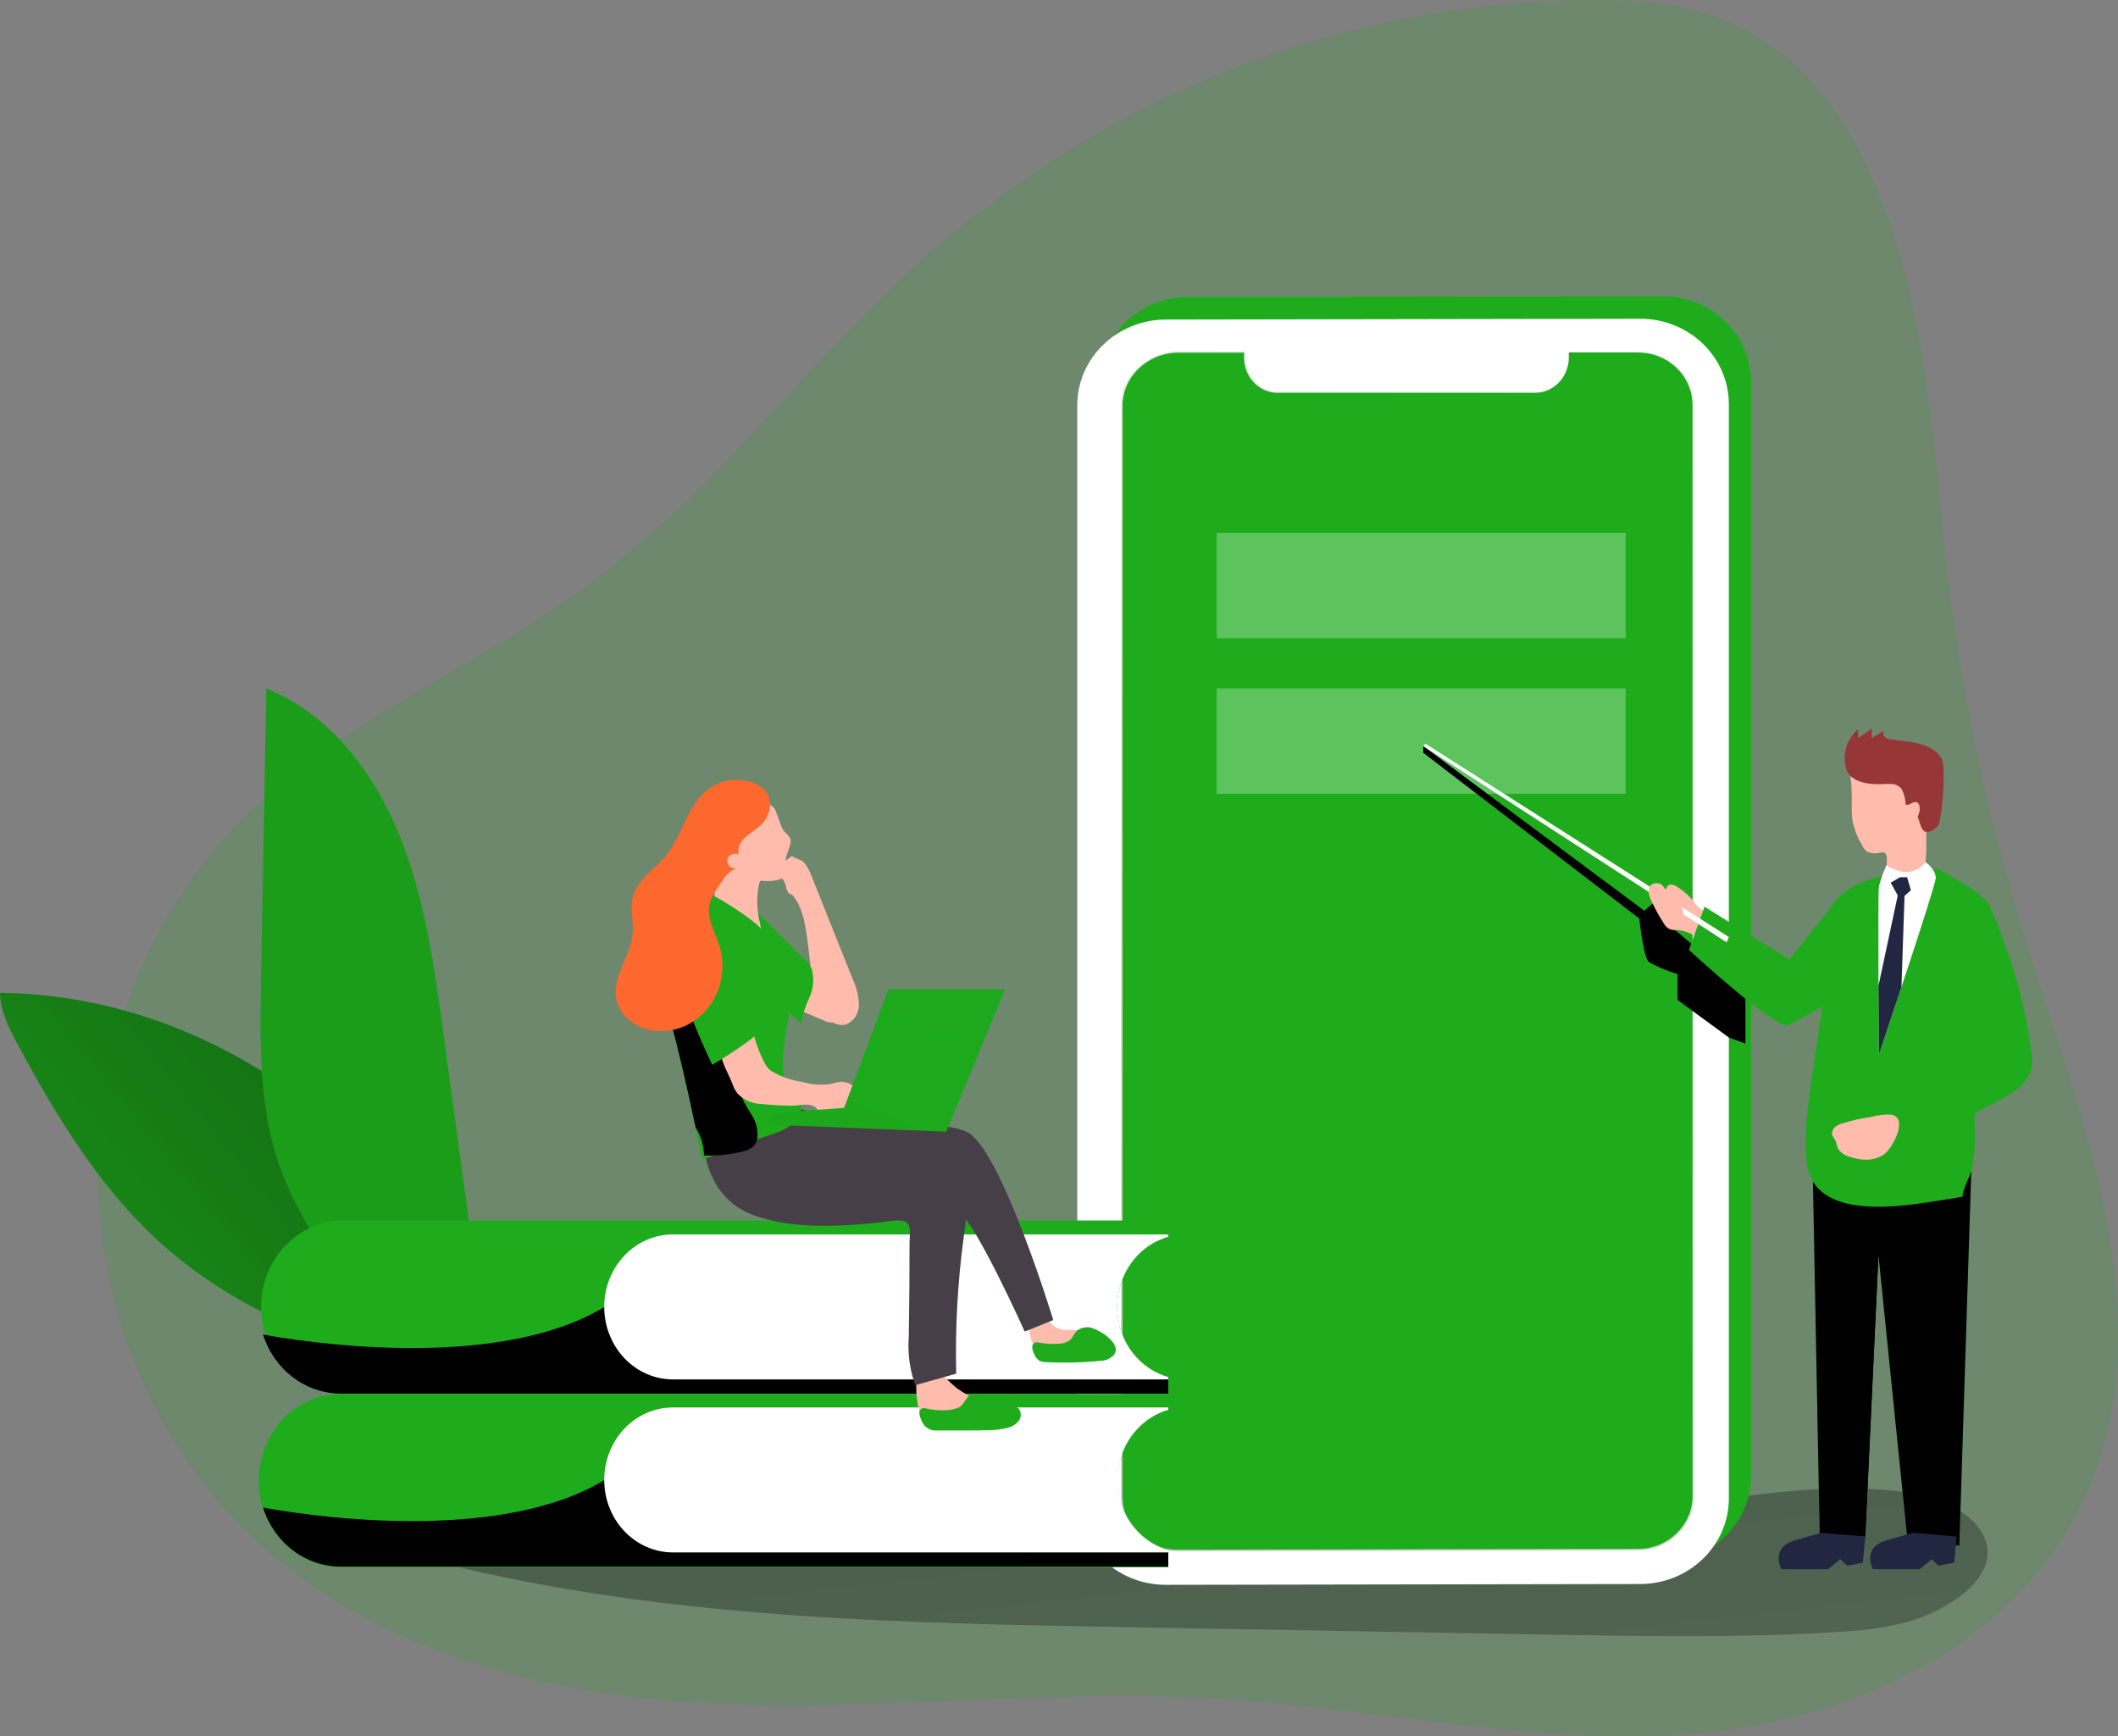 <svg width="305" height="250" viewBox="0 0 305 250" fill="none" xmlns="http://www.w3.org/2000/svg">
<rect x="0" y="0" width="305" height="250" fill="#808080" stroke="none"/>
<g clip-path="url(#clip0)">
<path opacity="0.18" d="M134.072 36.193C116.944 51.265 103.201 70.419 84.995 83.971C68.17 96.503 47.868 104.028 33.39 119.473C21.033 132.66 14.11 150.459 14.125 169.001C14.14 187.544 21.093 205.33 33.47 218.495C50.78 236.905 76.381 243.835 100.914 245.206C125.448 246.577 150.072 243.165 174.615 244.558C197.839 245.876 220.962 251.488 244.135 249.617C267.308 247.747 291.882 236.235 301.05 213.69C311.186 188.744 299.569 160.672 291.559 134.875C285.501 115.377 281.5 95.233 279.63 74.809C276.85 44.26 271.741 1.839 235.299 0.149C198.511 -1.32 162.492 11.505 134.072 36.193Z" fill="#1EAC1D"/>
<path d="M238.634 217.219C183.613 224.66 127.866 218.941 72.391 219.111C68.361 219.111 62.87 220.876 63.505 225.053C95.746 233.089 129.226 233.716 162.374 234.311L222.695 235.374C236.488 235.619 250.291 235.863 264.004 235.045C269.132 234.736 274.391 234.237 279.016 231.856C292.003 225.159 285.565 216.348 274.361 214.849C262.522 213.276 250.412 215.625 238.634 217.219Z" fill="url(#paint0_linear)"/>
<path d="M158.344 55.134V212.659C158.344 219.473 164.066 224.979 171.119 224.968L239.39 224.862C246.442 224.862 252.165 219.313 252.165 212.511V54.974C252.165 48.161 246.442 42.645 239.39 42.666L171.119 42.772C164.066 42.783 158.344 48.321 158.344 55.134ZM164.852 55.24C164.852 51.042 168.379 47.63 172.731 47.63H182.353V48.565C182.413 49.913 182.977 51.181 183.921 52.091C184.865 53.002 186.113 53.48 187.391 53.423L224.095 53.359C225.373 53.411 226.619 52.929 227.563 52.017C228.506 51.106 229.07 49.839 229.133 48.491V47.555H239.067C243.42 47.555 246.946 50.946 246.946 55.145V212.192C246.946 216.39 243.42 219.792 239.067 219.802L172.731 219.919C168.379 219.919 164.852 216.528 164.852 212.33V55.24Z" fill="#1EAC1D"/>
<path d="M155.13 58.365V215.901C155.13 222.715 160.852 228.221 167.905 228.21L236.186 228.093C243.238 228.093 248.961 222.555 248.961 215.742V58.216C248.961 51.403 243.238 45.886 236.186 45.897L167.905 46.014C160.852 46.025 155.13 51.562 155.13 58.365ZM161.648 58.482C161.648 54.23 165.165 50.872 169.517 50.861H179.139V51.796C179.199 53.143 179.763 54.41 180.708 55.319C181.652 56.228 182.9 56.704 184.177 56.643H220.871C222.151 56.695 223.398 56.212 224.342 55.298C225.285 54.384 225.849 53.114 225.909 51.764V50.84H235.853C240.196 50.84 243.722 54.23 243.722 58.429V215.434C243.722 219.622 240.196 223.034 235.853 223.044L169.568 223.193C165.215 223.193 161.699 219.802 161.699 215.604L161.648 58.482Z" fill="white"/>
<path d="M161.648 58.44V215.561C161.648 219.813 165.165 223.161 169.517 223.15L235.863 223.044C240.206 223.044 243.732 219.622 243.732 215.434V58.344C243.732 54.092 240.206 50.744 235.863 50.755H225.919V51.679C225.859 53.029 225.296 54.299 224.352 55.213C223.409 56.127 222.161 56.61 220.881 56.558H184.187C182.91 56.619 181.662 56.142 180.718 55.234C179.773 54.325 179.209 53.058 179.149 51.711V50.776H169.568C165.165 50.872 161.648 54.284 161.648 58.44Z" stroke="url(#paint1_linear)" stroke-width="0.45" stroke-miterlimit="10"/>
<path d="M161.648 58.44V215.561C161.648 219.813 165.165 223.161 169.517 223.15L235.863 223.044C240.206 223.044 243.732 219.622 243.732 215.434V58.344C243.732 54.092 240.206 50.744 235.863 50.755H225.919V51.679C225.859 53.029 225.296 54.299 224.352 55.213C223.409 56.127 222.161 56.61 220.881 56.558H184.187C182.91 56.619 181.662 56.142 180.718 55.234C179.773 54.325 179.209 53.058 179.149 51.711V50.776H169.568C165.165 50.872 161.648 54.284 161.648 58.44Z" fill="#1EAC1D"/>
<path opacity="0.28" d="M234.1 99.128H175.21V114.307H234.1V99.128Z" fill="white"/>
<path opacity="0.28" d="M234.1 76.722H175.21V91.9H234.1V76.722Z" fill="white"/>
<path d="M204.952 107.43V108.397L236.065 132.27C236.065 132.27 236.639 137.893 237.475 138.563C238.784 139.275 240.158 139.845 241.576 140.264V143.995L249.001 149.426L251.349 150.276V142.411L241.193 133.907L238.019 130.081L236.79 131.144L204.952 107.43Z" fill="url(#paint2_linear)"/>
<path d="M197.537 53.199L210.141 53.178V52.094L197.537 52.115V53.199Z" fill="url(#paint3_linear)"/>
<path d="M194.222 53.824C194.979 53.816 195.586 53.215 195.58 52.481C195.573 51.747 194.954 51.159 194.197 51.167C193.44 51.175 192.833 51.776 192.839 52.509C192.846 53.243 193.465 53.832 194.222 53.824Z" fill="url(#paint4_linear)"/>
<path d="M0 142.963C0.06 145.631 1.32 148.087 2.559 150.404C8.221 160.959 14.579 171.365 23.365 179.199C36.261 190.721 53.167 195.685 69.49 200.34C68.028 199.585 66.265 191.656 65.621 189.913C64.361 186.49 63.182 183.046 61.963 179.613C60.049 174.182 56.019 169.813 52.099 165.795C43.216 156.78 32.438 150.107 20.644 146.322C13.947 144.183 6.997 143.052 0 142.963Z" fill="#1EAC1D"/>
<path d="M0 142.963C0.06 145.631 1.32 148.087 2.559 150.404C8.221 160.959 14.579 171.365 23.365 179.199C36.261 190.721 53.167 195.685 69.49 200.34C68.028 199.585 66.265 191.656 65.621 189.913C64.361 186.49 63.182 183.046 61.963 179.613C60.049 174.182 56.019 169.813 52.099 165.795C43.216 156.78 32.438 150.107 20.644 146.322C13.947 144.183 6.997 143.052 0 142.963Z" fill="url(#paint5_linear)"/>
<path d="M63.857 148.873C62.527 139.052 61.157 129.082 57.409 119.983C53.661 110.884 47.163 102.594 38.347 99.128C38.098 113.202 37.843 127.275 37.581 141.348C37.44 149.479 37.309 157.759 39.515 165.551C43.384 179.188 56.845 195.206 69.822 199.713C71.746 193.155 68.522 183.227 67.605 176.414L63.857 148.873Z" fill="#1EAC1D"/>
<path d="M63.857 148.873C62.527 139.052 61.157 129.082 57.409 119.983C53.661 110.884 47.163 102.594 38.347 99.128C38.098 113.202 37.843 127.275 37.581 141.348C37.44 149.479 37.309 157.759 39.515 165.551C43.384 179.188 56.845 195.206 69.822 199.713C71.746 193.155 68.522 183.227 67.605 176.414L63.857 148.873Z" fill="url(#paint6_linear)"/>
<path d="M114.063 128.827C113.609 128.827 113.327 128.316 113.216 127.849C113.177 127.371 112.985 126.921 112.672 126.573C112.491 126.424 112.229 126.329 112.158 126.095C112.133 125.99 112.133 125.881 112.158 125.776C112.283 125.235 112.519 124.73 112.85 124.296C113.181 123.863 113.598 123.511 114.073 123.267C114.556 123.714 115.292 123.703 115.755 124.171C116.242 124.748 116.619 125.42 116.864 126.148L121.377 137.458L122.788 140.986C123.33 142.113 123.636 143.349 123.685 144.611C123.701 145.244 123.529 145.866 123.193 146.39C122.857 146.914 122.373 147.314 121.811 147.534C121.424 147.622 121.023 147.619 120.638 147.523C120.253 147.427 119.893 147.242 119.584 146.981C118.969 146.448 118.479 145.771 118.153 145.004C116.985 142.517 116.813 139.69 116.461 136.894C116.108 134.099 115.856 130.867 114.063 128.827Z" fill="#FFBBAB"/>
<path d="M113.629 137.713C113.519 137.618 113.391 137.55 113.254 137.511C113.117 137.473 112.974 137.465 112.833 137.489C112.686 137.546 112.557 137.646 112.461 137.776C111.976 138.376 111.632 139.089 111.457 139.855C111.282 140.621 111.281 141.42 111.453 142.187C111.559 142.855 111.846 143.475 112.279 143.973C112.758 144.416 113.317 144.752 113.922 144.962L118.778 147.003C119.145 147.198 119.557 147.279 119.967 147.236C120.18 147.172 120.378 147.064 120.551 146.918C120.724 146.772 120.868 146.591 120.974 146.386C121.281 145.872 121.477 145.293 121.546 144.691C121.616 144.088 121.558 143.476 121.377 142.9C120.471 139.913 115.957 139.158 113.629 137.713Z" fill="#FFBBAB"/>
<path d="M108.551 130.846L112.41 134.715L115.221 137.532C115.856 138.17 116.662 138.744 116.924 139.658C117.247 140.948 117.133 142.316 116.602 143.527C116.002 144.813 115.559 146.174 115.282 147.577C115.282 147.066 113.74 145.886 113.398 145.599C112.652 144.983 111.866 144.441 111.121 143.835C110.375 143.229 109.448 142.602 109.186 141.815C109.111 141.309 109.087 140.796 109.116 140.285L108.622 132.1L108.551 130.846Z" fill="#1EAC1D"/>
<path d="M108.551 130.846L112.41 134.715L115.221 137.532C115.856 138.17 116.662 138.744 116.924 139.658C117.247 140.948 117.133 142.316 116.602 143.527C116.002 144.813 115.559 146.174 115.282 147.577C115.282 147.066 113.74 145.886 113.398 145.599C112.652 144.983 111.866 144.441 111.121 143.835C110.375 143.229 109.448 142.602 109.186 141.815C109.111 141.309 109.087 140.796 109.116 140.285L108.622 132.1L108.551 130.846Z" fill="url(#paint7_linear)"/>
<path d="M163.784 180.804C162.864 181.771 162.133 182.92 161.635 184.186C161.137 185.452 160.881 186.81 160.883 188.18C160.874 189.645 161.163 191.095 161.729 192.432C162.324 193.867 163.219 195.141 164.346 196.16C165.473 197.18 166.803 197.918 168.238 198.321V200.712H49.087C46.008 200.617 43.086 199.26 40.94 196.93C38.794 194.599 37.594 191.477 37.594 188.228C37.594 184.979 38.794 181.857 40.94 179.527C43.086 177.196 46.008 175.839 49.087 175.744H168.238V178.136C166.556 178.595 165.02 179.516 163.784 180.804Z" fill="#1EAC1D"/>
<path d="M168.238 198.278V200.67H49.087C46.608 200.673 44.191 199.854 42.179 198.328C40.166 196.802 38.66 194.646 37.873 192.166C42.397 193.006 71.051 197.821 87 188.223L161.729 192.474C162.334 193.893 163.233 195.151 164.359 196.155C165.486 197.159 166.811 197.885 168.238 198.278Z" fill="url(#paint8_linear)"/>
<path d="M163.784 180.804C162.554 182.1 161.669 183.716 161.219 185.489C160.769 187.261 160.769 189.127 161.221 190.899C161.673 192.672 162.559 194.287 163.791 195.582C165.023 196.877 166.557 197.807 168.238 198.278V198.629H96.904C94.28 198.629 91.764 197.529 89.908 195.572C88.053 193.614 87.01 190.959 87.01 188.191C87.01 185.423 88.053 182.768 89.908 180.81C91.764 178.853 94.28 177.753 96.904 177.753H168.238V178.093C166.552 178.565 165.015 179.5 163.784 180.804Z" fill="white"/>
<path d="M149.951 195.089C150.377 195.282 150.838 195.37 151.301 195.344L158.354 195.525C158.544 195.536 158.734 195.515 158.918 195.461C159.123 195.351 159.29 195.176 159.397 194.961C159.503 194.746 159.544 194.501 159.512 194.26C159.416 193.629 159.134 193.045 158.705 192.593C158.276 192.141 157.723 191.843 157.125 191.741C155.928 191.551 154.717 191.473 153.508 191.507C153.016 191.506 152.532 191.385 152.093 191.153C151.654 190.92 151.273 190.583 150.979 190.168C150.424 189.435 149.76 188.68 148.843 189.381C147.402 190.54 148.581 194.313 149.951 195.089Z" fill="#FFBBAB"/>
<path d="M114.577 161.437C114.577 161.437 134.274 160.789 139.17 162.957C144.067 165.125 151.674 190.083 151.674 190.083L147.563 191.741C147.563 191.741 140.571 176.201 138.274 174.809C135.976 173.416 111.362 168.314 111.362 168.314C111.362 168.314 109.478 166.794 114.577 161.437Z" fill="#473F47"/>
<path d="M114.577 161.437C114.577 161.437 134.274 160.789 139.17 162.957C144.067 165.125 151.674 190.083 151.674 190.083L147.563 191.741C147.563 191.741 140.571 176.201 138.274 174.809C135.976 173.416 111.362 168.314 111.362 168.314C111.362 168.314 109.478 166.794 114.577 161.437Z" fill="url(#paint9_linear)"/>
<path d="M163.784 205.761C162.857 206.736 162.123 207.896 161.624 209.173C161.126 210.451 160.874 211.82 160.883 213.202C160.881 214.648 161.169 216.079 161.729 217.4C162.323 218.836 163.216 220.112 164.344 221.131C165.471 222.151 166.802 222.889 168.238 223.289V225.68H49.087C47.534 225.68 45.995 225.358 44.56 224.73C43.125 224.103 41.821 223.184 40.723 222.025C39.625 220.867 38.753 219.491 38.159 217.977C37.565 216.463 37.258 214.84 37.258 213.202C37.258 211.563 37.565 209.94 38.159 208.426C38.753 206.912 39.625 205.536 40.723 204.378C41.821 203.219 43.125 202.3 44.56 201.673C45.995 201.046 47.534 200.723 49.087 200.723H168.238V203.104C166.559 203.565 165.024 204.481 163.784 205.761Z" fill="#1EAC1D"/>
<path d="M168.238 223.193V225.585H49.087C46.608 225.588 44.191 224.769 42.179 223.243C40.166 221.716 38.66 219.561 37.873 217.081C42.397 217.921 71.051 222.736 87 213.148L161.729 217.347C162.328 218.775 163.224 220.042 164.35 221.054C165.477 222.066 166.806 222.797 168.238 223.193Z" fill="url(#paint10_linear)"/>
<path d="M163.784 205.761C162.564 207.059 161.688 208.672 161.244 210.439C160.8 212.206 160.803 214.065 161.254 215.83C161.705 217.595 162.588 219.204 163.813 220.496C165.039 221.788 166.564 222.718 168.238 223.193V223.544H96.904C94.28 223.544 91.764 222.444 89.908 220.487C88.053 218.529 87.01 215.874 87.01 213.106C87.01 210.338 88.053 207.683 89.908 205.725C91.764 203.768 94.28 202.668 96.904 202.668H168.238V203.008C166.549 203.496 165.013 204.446 163.784 205.761Z" fill="white"/>
<path d="M144.551 202.381C144.937 202.38 145.322 202.444 145.689 202.572C145.872 202.636 146.034 202.754 146.156 202.913C146.277 203.071 146.353 203.263 146.374 203.465C146.36 203.665 146.299 203.858 146.197 204.026C146.095 204.195 145.955 204.335 145.79 204.432C145.467 204.645 145.105 204.773 144.782 204.996C144.514 205.233 144.228 205.447 143.926 205.633C143.382 205.8 142.802 205.774 142.274 205.559C139.805 204.931 137.251 204.762 134.727 205.06C134.48 205.091 134.229 205.091 133.982 205.06C133.624 204.95 133.298 204.746 133.035 204.467C132.773 204.188 132.582 203.843 132.48 203.465C131.975 201.842 131.823 200.12 132.037 198.427C132.038 198.241 132.083 198.058 132.168 197.895C132.263 197.759 132.392 197.652 132.541 197.587C134.939 196.333 136.249 198.831 138.002 200.043C139.952 201.415 142.211 202.222 144.551 202.381Z" fill="#FFBBAB"/>
<path d="M101.217 162.734C101.217 162.734 100.622 172.173 108.612 175.021C114.153 176.988 120.521 176.626 126.254 176.084C127.261 175.989 128.37 175.733 129.397 175.744C131.412 175.744 130.999 177.147 130.979 178.933C130.979 183.454 130.942 187.971 130.868 192.485C130.684 194.854 131.004 197.236 131.805 199.458L137.699 197.8C137.541 191.257 137.898 184.712 138.767 178.231C139.15 175.425 139.725 171.918 137.941 169.526C136.209 167.385 133.923 165.822 131.362 165.03L115.403 159.715L101.217 162.734Z" fill="#473F47"/>
<path d="M112.713 119.398C113.005 119.919 113.609 120.227 113.811 120.812C114.012 121.397 113.589 122.215 113.347 122.938C113.025 123.905 113.126 124.989 112.803 125.967C112.748 126.18 112.636 126.372 112.481 126.52C112.331 126.622 112.163 126.69 111.987 126.722C111.305 126.871 110.606 126.914 109.912 126.85C109.781 126.801 109.639 126.801 109.509 126.85C109.408 126.947 109.344 127.079 109.327 127.222C108.925 129.065 108.953 130.983 109.408 132.813C109.559 133.408 109.72 134.152 109.297 134.577C109.151 134.728 108.965 134.828 108.763 134.864C107.443 135.204 106.174 134.173 105.277 133.1C104.489 132.124 103.812 131.054 103.262 129.911C103.082 129.583 102.963 129.222 102.909 128.848C102.884 128.402 102.939 127.955 103.07 127.53C103.445 126.006 103.674 124.446 103.756 122.874C103.856 120.865 103.756 118.771 104.441 116.911C104.66 116.274 105.066 115.726 105.599 115.349C106.229 115.041 106.925 114.92 107.614 114.998C109.012 114.901 110.391 115.377 111.463 116.327C111.776 116.677 112.34 118.75 112.713 119.398Z" fill="#FFBBAB"/>
<path d="M114.577 161.437C113.684 162.259 112.631 162.865 111.493 163.212C110.687 163.51 109.861 163.786 109.025 164.063C107.84 164.439 106.681 164.904 105.559 165.455C104.37 165.87 103.484 166.178 102.809 166.39C102.2 166.618 101.582 166.813 100.955 166.975C101.016 166.938 101.08 166.906 101.146 166.879C101.146 166.879 100.743 164.998 100.139 162.362C99.131 157.515 97.438 150.149 96.622 147.396C96.238 145.655 96.139 143.857 96.33 142.081C96.743 136.235 98.94 128.603 102.97 129.092C102.97 129.092 108.672 132.207 110.395 134.63C111.967 136.873 114.063 138.563 114.083 141.592C114.133 145.844 112.451 149.83 112.773 154.23C112.779 154.872 112.931 155.503 113.216 156.069C113.7 156.867 114.657 157.249 115.131 158.046C115.398 158.599 115.489 159.228 115.389 159.839C115.289 160.45 115.004 161.011 114.577 161.437Z" fill="#1EAC1D"/>
<path d="M108.269 160.597C108.94 161.604 109.211 162.848 109.025 164.062C108.928 164.472 108.718 164.842 108.42 165.125C107.938 165.505 107.374 165.753 106.778 165.848C105.474 166.162 104.145 166.343 102.809 166.39C102.335 166.39 101.861 166.39 101.388 166.39C101.348 164.947 100.925 163.544 100.169 162.341C99.161 157.494 97.469 150.128 96.653 147.375C96.268 145.634 96.169 143.836 96.36 142.06C97.037 141.164 97.6 140.177 98.033 139.126C98.335 138.297 98.839 137.394 99.685 137.33C100.532 137.266 101.025 137.925 101.489 138.542C104.37 142.421 106.476 147.215 109.005 151.382C109.135 151.559 109.209 151.774 109.216 151.998C109.158 152.232 109.018 152.434 108.824 152.562C107.735 153.518 106.577 154.687 106.456 156.154C106.335 157.621 107.443 159.205 108.269 160.597Z" fill="url(#paint11_linear)"/>
<path d="M105.388 155.867C105.571 156.442 105.843 156.981 106.194 157.462C107.123 158.408 108.358 158.947 109.65 158.971C111.129 159.132 112.616 159.214 114.103 159.216C115.111 159.216 116.702 158.705 117.549 159.556C117.75 159.768 117.901 160.023 118.113 160.225C118.67 160.677 119.367 160.893 120.068 160.831C121.594 160.86 123.116 160.645 124.581 160.193C124.643 160.188 124.703 160.166 124.753 160.128C124.804 160.09 124.844 160.038 124.869 159.978C124.893 159.918 124.902 159.852 124.894 159.787C124.886 159.722 124.862 159.66 124.823 159.609C124.525 158.677 124.082 157.805 123.513 157.026C123.227 156.639 122.862 156.325 122.445 156.106C122.028 155.887 121.571 155.769 121.105 155.761C120.623 155.82 120.148 155.927 119.685 156.08C118.277 156.296 116.841 156.194 115.473 155.782C113.878 155.554 112.342 154.997 110.949 154.145C110.567 153.814 110.254 153.401 110.033 152.934C109.398 151.672 108.892 150.343 108.521 148.969C108.37 148.437 108.148 147.832 107.645 147.651C107.46 147.607 107.268 147.603 107.082 147.637C106.895 147.672 106.716 147.745 106.557 147.853C105.32 148.45 104.341 149.516 103.816 150.84C103.443 152.2 104.874 154.539 105.388 155.867Z" fill="#FFBBAB"/>
<path d="M105.206 136.99C105.206 136.99 108.803 147.258 109.509 148.012C110.214 148.767 102.577 153.327 102.577 153.327C102.577 153.327 97.6 143.335 97.831 139.009C98.063 134.683 102.395 132.908 105.206 136.99Z" fill="#1EAC1D"/>
<path d="M110.879 116.167C110.765 117.156 110.318 118.069 109.619 118.739C108.944 119.409 108.108 119.855 107.413 120.504C107.041 120.793 106.745 121.176 106.551 121.619C106.357 122.061 106.272 122.548 106.305 123.034C106.035 122.922 105.736 122.913 105.46 123.008C105.185 123.103 104.949 123.296 104.793 123.554C104.728 123.731 104.709 123.922 104.737 124.109C104.765 124.296 104.84 124.471 104.955 124.617C105.079 124.767 105.235 124.886 105.41 124.963C105.584 125.04 105.773 125.075 105.962 125.064C105.239 125.37 104.619 125.895 104.179 126.573C103.06 128.327 101.761 129.645 102.164 131.983C102.466 133.546 103.262 134.96 103.685 136.49C104.083 137.933 104.147 139.456 103.871 140.93C103.594 142.405 102.986 143.787 102.097 144.962C101.208 146.136 100.065 147.068 98.763 147.678C97.461 148.289 96.039 148.56 94.617 148.469C91.937 148.31 89.146 146.471 88.713 143.676C88.23 140.487 90.809 137.67 91.101 134.471C91.252 132.738 90.728 130.952 91.101 129.262C91.655 126.924 93.781 125.478 95.393 123.778C98.849 120.111 98.869 114.052 104.32 112.511C106.859 111.862 111.131 112.649 110.879 116.167Z" fill="#FC682D"/>
<path d="M121.559 159.524L127.916 142.464H144.722L136.269 162.957L110.526 161.937L111.352 160.289L121.559 159.524Z" fill="#1EAC1D"/>
<path d="M121.559 159.524L127.916 142.464H144.722L136.269 162.957L110.526 161.937L111.352 160.289L121.559 159.524Z" fill="url(#paint12_linear)"/>
<path d="M157.477 191.305C157.079 191.134 156.646 191.076 156.22 191.135C155.794 191.195 155.391 191.371 155.049 191.645C154.706 192.007 154.535 192.506 154.193 192.868C153.704 193.271 153.1 193.488 152.48 193.484C151.496 193.561 150.508 193.503 149.538 193.314C149.379 193.273 149.213 193.273 149.054 193.314C148.927 193.371 148.818 193.467 148.744 193.591C148.671 193.715 148.634 193.859 148.641 194.005C148.661 194.295 148.736 194.577 148.863 194.834C149.005 195.256 149.261 195.625 149.598 195.897C149.937 196.079 150.316 196.164 150.697 196.142C153.307 196.275 155.923 196.211 158.525 195.95C159.178 195.933 159.804 195.678 160.298 195.227C161.749 193.654 158.606 191.688 157.477 191.305Z" fill="#1EAC1D"/>
<path d="M141.155 200.872C140.813 200.872 140.47 200.872 140.148 200.872C140.024 200.85 139.898 200.85 139.775 200.872C139.539 200.976 139.338 201.154 139.201 201.382C138.868 201.828 138.566 202.445 138.062 202.668C137.602 202.866 137.116 202.992 136.621 203.04C135.504 203.139 134.38 203.057 133.286 202.795C133.128 202.754 132.962 202.754 132.803 202.795C132.674 202.851 132.565 202.947 132.491 203.071C132.417 203.195 132.382 203.34 132.39 203.486C132.409 203.776 132.485 204.058 132.611 204.315C132.743 204.814 133.031 205.25 133.428 205.553C133.825 205.856 134.308 206.008 134.798 205.984H138.908C140.178 205.984 141.447 205.984 142.717 205.931C143.575 205.916 144.428 205.787 145.256 205.548C145.828 205.399 146.34 205.06 146.717 204.581C146.896 204.336 146.993 204.035 146.993 203.726C146.993 203.416 146.896 203.115 146.717 202.87C146.463 202.616 146.15 202.437 145.81 202.349L143.14 201.371C142.633 201.169 142.111 201.012 141.578 200.903L141.155 200.872Z" fill="#1EAC1D"/>
<path d="M244.991 130.931H244.921C244.603 130.685 244.322 130.392 244.085 130.06C243.363 129.099 242.478 128.288 241.475 127.668C241.062 127.413 240.468 127.211 240.145 127.594C240.034 127.721 239.984 127.902 239.863 128.019C239.581 128.295 239.128 128.114 238.805 127.902C238.483 127.689 238.07 127.455 237.737 127.668C237.638 127.749 237.559 127.854 237.506 127.975C237.454 128.095 237.429 128.227 237.435 128.359C237.476 128.975 237.663 129.571 237.979 130.091C238.461 131.111 239.013 132.091 239.631 133.025C239.783 133.307 240.005 133.539 240.273 133.697C240.542 133.854 240.846 133.931 241.153 133.918C242.111 133.917 243.054 134.173 243.893 134.662C244.052 134.822 244.252 134.929 244.467 134.97C245.082 135.034 245.294 133.036 245.394 132.579C245.445 132.355 245.717 131.611 245.616 131.388C245.515 131.165 245.193 131.048 244.991 130.931Z" fill="#FFBBAB"/>
<path d="M261.072 170.217L262.049 221.259H268.608L270.502 180.697L274.633 221.259L282.149 222.587L283.872 168.548L261.072 170.217Z" fill="#1EAC1D"/>
<path d="M261.072 170.217L262.049 221.259H268.608L270.502 180.697L274.633 221.259L282.149 222.587L283.872 168.548L261.072 170.217Z" fill="url(#paint13_linear)"/>
<path d="M277.656 220.461V173.15L283.872 168.548L281.776 221.258L277.656 220.461Z" fill="url(#paint14_linear)"/>
<path d="M243.218 136.798L243.359 136.926C244.76 138.202 255.772 148.204 257.465 147.619C259.737 146.537 261.932 145.283 264.034 143.867L264.588 143.516V129.464L257.676 138.159L245.455 130.559L243.218 136.798Z" fill="#1EAC1D"/>
<path d="M243.359 136.926C244.76 138.202 255.772 148.204 257.465 147.619C259.737 146.537 261.932 145.283 264.034 143.867C264.103 143.296 264.126 142.72 264.104 142.145C264.104 140.901 264.517 137.893 262.704 138.616C261.233 139.211 260.165 141.22 258.674 141.975C258.208 142.416 257.63 142.704 257.011 142.804C256.004 142.868 255.198 142.007 254.492 141.252C252.037 138.587 249.155 136.399 245.979 134.79C245.842 134.703 245.685 134.659 245.525 134.662C245.344 134.711 245.185 134.824 245.072 134.981C244.508 135.64 243.934 136.288 243.359 136.926Z" fill="url(#paint15_linear)"/>
<path d="M279.006 125.064C280.756 125.989 282.461 127.007 284.114 128.114C287.62 130.485 286.995 131.58 286.351 135.672C284.99 144.421 284.316 153.273 284.336 162.139C284.471 164.275 284.326 166.422 283.902 168.516C283.54 169.834 282.703 170.94 282.603 172.332C277.192 173.119 264.81 176.052 261.102 170.206C257.555 164.594 263.943 144.696 262.754 135.789C261.565 126.881 272.447 125.935 272.447 125.935L279.006 125.064Z" fill="#1EAC1D"/>
<path d="M271.55 165.976L281.353 172.959L282.955 170.833C283.903 167.236 284.345 163.512 284.265 159.779C284.033 154.209 284.265 156.197 284.265 156.197L270.472 165.402L271.55 165.976Z" fill="url(#paint16_linear)"/>
<path d="M266.663 116.433C266.657 117.023 266.69 117.612 266.764 118.197C267.025 119.413 267.478 120.573 268.104 121.631C268.266 122.003 268.507 122.33 268.809 122.587C269.436 122.914 270.157 122.975 270.825 122.757C270.984 122.72 271.149 122.72 271.308 122.757C271.691 122.917 271.741 123.469 271.721 123.905L271.61 125.935C271.57 126.213 271.616 126.496 271.741 126.743C271.874 126.913 272.054 127.036 272.255 127.094C272.966 127.34 273.726 127.378 274.455 127.204C275.185 127.03 275.855 126.65 276.396 126.105C276.664 125.843 276.883 125.529 277.041 125.181C277.171 124.841 277.252 124.483 277.283 124.118C277.515 122.173 277.283 120.206 277.454 118.261C277.693 116.654 277.737 115.022 277.585 113.403C277.44 112.537 277.093 111.723 276.577 111.032C276.06 110.342 275.388 109.798 274.623 109.449C273.033 108.919 271.322 108.961 269.757 109.566C268.988 109.794 268.231 110.064 267.49 110.374C267.129 110.475 266.816 110.713 266.613 111.044C266.321 111.671 266.613 112.574 266.613 113.244C266.684 114.318 266.663 115.381 266.663 116.433Z" fill="#FFBBAB"/>
<path d="M279.59 109.162C278.139 106.867 274.754 106.824 272.396 106.494C272.059 106.474 271.732 106.361 271.449 106.165C271.38 106.112 271.322 106.044 271.279 105.967C271.235 105.889 271.207 105.803 271.196 105.714C271.184 105.624 271.19 105.534 271.213 105.447C271.236 105.36 271.275 105.279 271.328 105.208L269.535 106.271V104.868C268.92 105.382 268.27 105.847 267.59 106.261V105.006C266.799 105.656 266.209 106.54 265.897 107.546C265.584 108.552 265.564 109.633 265.837 110.651C266.412 112.776 269.454 113 271.157 112.904C271.626 112.861 272.098 112.861 272.568 112.904C273.035 112.959 273.47 113.184 273.797 113.542C274.175 114.216 274.386 114.98 274.411 115.763C274.418 115.81 274.435 115.853 274.462 115.891C274.492 115.895 274.522 115.895 274.552 115.891C275.076 115.955 275.56 115.306 276.043 115.529C276.161 115.598 276.258 115.698 276.327 115.819C276.396 115.941 276.434 116.079 276.436 116.22C276.474 116.56 276.429 116.904 276.305 117.219C276.241 117.341 276.2 117.475 276.185 117.613C276.19 117.704 276.211 117.794 276.245 117.878L276.577 118.846C276.664 119.202 276.867 119.515 277.152 119.728C277.366 119.796 277.593 119.808 277.813 119.762C278.033 119.715 278.238 119.612 278.411 119.462C278.674 119.322 278.904 119.122 279.086 118.878C279.207 118.661 279.289 118.423 279.328 118.176C279.772 115.768 279.954 113.315 279.872 110.863C279.893 110.282 279.797 109.702 279.59 109.162Z" fill="#963637"/>
<path d="M277.293 124.139C277.293 124.139 278.794 125.202 278.754 126.446C278.714 127.689 270.573 151.85 270.573 151.85C270.573 151.85 270.391 128.688 270.573 127.615C270.849 126.568 271.217 125.55 271.671 124.575C271.671 124.575 274.925 127.062 277.293 124.139Z" fill="white"/>
<path d="M274.633 126.318L275.177 128.189L274.26 129.007L273.817 142.134L270.583 151.839L270.502 141.975L273.283 128.943L272.265 127.105L273.605 126.318H274.633Z" fill="#212741"/>
<path d="M268.608 160.48C269.567 161.76 270.655 162.925 271.852 163.956L272.598 164.583C272.869 164.831 273.2 164.993 273.555 165.051C273.8 165.045 274.04 164.984 274.26 164.87C278.999 162.924 283.643 160.728 288.174 158.291C290.078 157.228 292.154 155.921 292.557 153.71C292.661 152.943 292.644 152.164 292.507 151.403C291.789 145.817 290.404 140.349 288.386 135.13C287.811 133.652 287.106 130.804 285.605 129.815L285.424 129.719L285.212 129.613C283.197 128.848 281.444 130.974 280.89 132.802C280.261 135.416 280.342 138.163 281.121 140.731C281.901 143.28 282.477 145.894 282.844 148.544C282.897 148.901 282.862 149.267 282.744 149.607C282.552 149.945 282.286 150.229 281.968 150.436L268.608 160.48Z" fill="#1EAC1D"/>
<path d="M268.608 221.259L268.255 225.021L266.009 225.457L265.001 224.522L263.268 225.957H256.528C256.528 225.957 254.815 222.842 258.543 221.779L262.261 220.716L268.608 221.259Z" fill="#212741"/>
<path d="M281.766 221.259L281.414 225.021L279.167 225.457L278.159 224.522L276.447 225.957H269.706C269.706 225.957 267.993 222.842 271.721 221.779L275.439 220.716L281.766 221.259Z" fill="#212741"/>
<path d="M270.502 180.697L267.49 178.114L265.364 220.716L268.608 221.258L270.502 180.697Z" fill="url(#paint17_linear)"/>
<path d="M271.852 163.956L272.598 164.583C272.869 164.831 273.2 164.993 273.555 165.051C273.8 165.045 274.04 164.984 274.26 164.87C278.999 162.924 283.643 160.728 288.174 158.291C290.078 157.228 292.154 155.921 292.557 153.71C292.661 152.943 292.644 152.164 292.507 151.403C291.789 145.817 290.404 140.349 288.386 135.13C287.811 133.652 287.106 130.804 285.605 129.815L285.424 129.719L285.212 129.613C284.266 129.599 283.339 129.9 282.564 130.472C281.788 131.044 281.202 131.859 280.89 132.802C280.89 132.802 288.063 148.278 287.751 150.617C287.439 152.955 272.386 160.48 272.386 160.48L271.852 163.956Z" fill="url(#paint18_linear)"/>
<path d="M265.283 161.777C264.89 161.882 264.522 162.074 264.205 162.341C264.052 162.479 263.939 162.66 263.878 162.863C263.817 163.066 263.812 163.283 263.862 163.489C263.981 163.728 264.119 163.955 264.276 164.169C264.467 164.53 264.497 164.987 264.669 165.359C265.015 165.926 265.551 166.336 266.17 166.507C267.963 167.188 270.149 167.283 271.6 165.976C272.608 165.03 274.764 161.108 272.437 160.512C271.446 160.449 270.452 160.557 269.495 160.831C268.068 161.024 266.66 161.34 265.283 161.777Z" fill="#FFBBAB"/>
<path d="M205.254 107.079L204.952 107.43L248.639 135.693L248.961 134.928L205.254 107.079Z" fill="white"/>
<path d="M237.455 128.593C237.385 128.248 237.439 127.888 237.606 127.583C237.723 127.448 237.867 127.342 238.027 127.274C238.188 127.206 238.361 127.177 238.533 127.19C238.699 127.175 238.867 127.193 239.027 127.243C239.39 127.381 239.601 127.764 239.833 128.093C239.906 128.195 239.991 128.288 240.085 128.369C240.213 128.459 240.352 128.531 240.498 128.582C240.704 128.649 240.901 128.746 241.082 128.869C241.362 129.093 241.595 129.375 241.767 129.698C241.937 129.955 242.082 130.229 242.201 130.517C242.332 130.89 242.391 131.288 242.372 131.686C242.384 131.821 242.352 131.955 242.281 132.068C242.187 132.176 242.057 132.241 241.918 132.249C241.364 132.296 240.811 132.146 240.347 131.824C239.873 131.526 239.45 131.133 239.007 130.761C238.613 130.542 238.269 130.235 238.001 129.86C237.733 129.485 237.546 129.052 237.455 128.593Z" fill="#FFBBAB"/>
</g>
<defs>
<linearGradient id="paint0_linear" x1="167.321" y1="149.447" x2="197.906" y2="421.041" gradientUnits="userSpaceOnUse">
<stop offset="0.01"/>
<stop offset="0.08" stop-opacity="0.69"/>
<stop offset="0.21" stop-opacity="0.32"/>
<stop offset="1" stop-opacity="0"/>
</linearGradient>
<linearGradient id="paint1_linear" x1="277.108" y1="80.91" x2="148.303" y2="187.203" gradientUnits="userSpaceOnUse">
<stop stop-color="white"/>
<stop offset="1" stop-color="#CBCBCB"/>
</linearGradient>
<linearGradient id="paint2_linear" x1="11569.9" y1="4976.08" x2="10341.3" y2="9392.36" gradientUnits="userSpaceOnUse">
<stop offset="0.01"/>
<stop offset="0.08" stop-opacity="0.69"/>
<stop offset="0.21" stop-opacity="0.32"/>
<stop offset="1" stop-opacity="0"/>
</linearGradient>
<linearGradient id="paint3_linear" x1="-34014.5" y1="110.246" x2="-34014.5" y2="119.146" gradientUnits="userSpaceOnUse">
<stop stop-color="white"/>
<stop offset="1" stop-color="#CBCBCB"/>
</linearGradient>
<linearGradient id="paint4_linear" x1="-5115.36" y1="798.418" x2="-5116.41" y2="814.091" gradientUnits="userSpaceOnUse">
<stop stop-color="white"/>
<stop offset="1" stop-color="#CBCBCB"/>
</linearGradient>
<linearGradient id="paint5_linear" x1="69.439" y1="140.466" x2="-36.365" y2="225.901" gradientUnits="userSpaceOnUse">
<stop offset="0.01"/>
<stop offset="0.13" stop-opacity="0.69"/>
<stop offset="0.25" stop-opacity="0.32"/>
<stop offset="1" stop-opacity="0"/>
</linearGradient>
<linearGradient id="paint6_linear" x1="-274.151" y1="23432.8" x2="8188.76" y2="20874.1" gradientUnits="userSpaceOnUse">
<stop offset="0.01"/>
<stop offset="0.13" stop-opacity="0.69"/>
<stop offset="0.25" stop-opacity="0.32"/>
<stop offset="1" stop-opacity="0"/>
</linearGradient>
<linearGradient id="paint7_linear" x1="1070.37" y1="2871.63" x2="1353.08" y2="2716.7" gradientUnits="userSpaceOnUse">
<stop offset="0.01"/>
<stop offset="0.08" stop-opacity="0.69"/>
<stop offset="0.21" stop-opacity="0.32"/>
<stop offset="1" stop-opacity="0"/>
</linearGradient>
<linearGradient id="paint8_linear" x1="13190.3" y1="1729.02" x2="13226.7" y2="4930.94" gradientUnits="userSpaceOnUse">
<stop offset="0.01"/>
<stop offset="0.08" stop-opacity="0.69"/>
<stop offset="0.21" stop-opacity="0.32"/>
<stop offset="1" stop-opacity="0"/>
</linearGradient>
<linearGradient id="paint9_linear" x1="6306.74" y1="5850.65" x2="4293.68" y2="6635.63" gradientUnits="userSpaceOnUse">
<stop offset="0.01"/>
<stop offset="0.08" stop-opacity="0.69"/>
<stop offset="0.21" stop-opacity="0.32"/>
<stop offset="1" stop-opacity="0"/>
</linearGradient>
<linearGradient id="paint10_linear" x1="13190.3" y1="2044.76" x2="13226.7" y2="5243.82" gradientUnits="userSpaceOnUse">
<stop offset="0.01"/>
<stop offset="0.08" stop-opacity="0.69"/>
<stop offset="0.21" stop-opacity="0.32"/>
<stop offset="1" stop-opacity="0"/>
</linearGradient>
<linearGradient id="paint11_linear" x1="1251.87" y1="4796.39" x2="2179.11" y2="4958.03" gradientUnits="userSpaceOnUse">
<stop offset="0.01"/>
<stop offset="0.08" stop-opacity="0.69"/>
<stop offset="0.21" stop-opacity="0.32"/>
<stop offset="1" stop-opacity="0"/>
</linearGradient>
<linearGradient id="paint12_linear" x1="4166.47" y1="3380.18" x2="4733.96" y2="2064.72" gradientUnits="userSpaceOnUse">
<stop offset="0.01"/>
<stop offset="0.08" stop-opacity="0.69"/>
<stop offset="0.21" stop-opacity="0.32"/>
<stop offset="1" stop-opacity="0"/>
</linearGradient>
<linearGradient id="paint13_linear" x1="-64439.4" y1="10767.1" x2="-66769.1" y2="11351.6" gradientUnits="userSpaceOnUse">
<stop offset="0.01"/>
<stop offset="0.08" stop-opacity="0.69"/>
<stop offset="0.21" stop-opacity="0.32"/>
<stop offset="1" stop-opacity="0"/>
</linearGradient>
<linearGradient id="paint14_linear" x1="-15588" y1="10286.1" x2="-15130.4" y2="10332.3" gradientUnits="userSpaceOnUse">
<stop offset="0.01"/>
<stop offset="0.08" stop-opacity="0.69"/>
<stop offset="0.21" stop-opacity="0.32"/>
<stop offset="1" stop-opacity="0"/>
</linearGradient>
<linearGradient id="paint15_linear" x1="-59390.6" y1="2349.62" x2="-59298.4" y2="1893.68" gradientUnits="userSpaceOnUse">
<stop offset="0.01"/>
<stop offset="0.08" stop-opacity="0.69"/>
<stop offset="0.21" stop-opacity="0.32"/>
<stop offset="1" stop-opacity="0"/>
</linearGradient>
<linearGradient id="paint16_linear" x1="-38111.9" y1="3042.68" x2="-37805" y2="3570.91" gradientUnits="userSpaceOnUse">
<stop offset="0.01"/>
<stop offset="0.08" stop-opacity="0.69"/>
<stop offset="0.21" stop-opacity="0.32"/>
<stop offset="1" stop-opacity="0"/>
</linearGradient>
<linearGradient id="paint17_linear" x1="-12274.6" y1="9242.42" x2="-12434.1" y2="9246.69" gradientUnits="userSpaceOnUse">
<stop offset="0.01"/>
<stop offset="0.08" stop-opacity="0.69"/>
<stop offset="0.21" stop-opacity="0.32"/>
<stop offset="1" stop-opacity="0"/>
</linearGradient>
<linearGradient id="paint18_linear" x1="-59227.1" y1="5503.48" x2="-57808.7" y2="5947.01" gradientUnits="userSpaceOnUse">
<stop offset="0.01"/>
<stop offset="0.08" stop-opacity="0.69"/>
<stop offset="0.21" stop-opacity="0.32"/>
<stop offset="1" stop-opacity="0"/>
</linearGradient>
<clipPath id="clip0">
<rect width="305" height="250" fill="white"/>
</clipPath>
</defs>
</svg>
